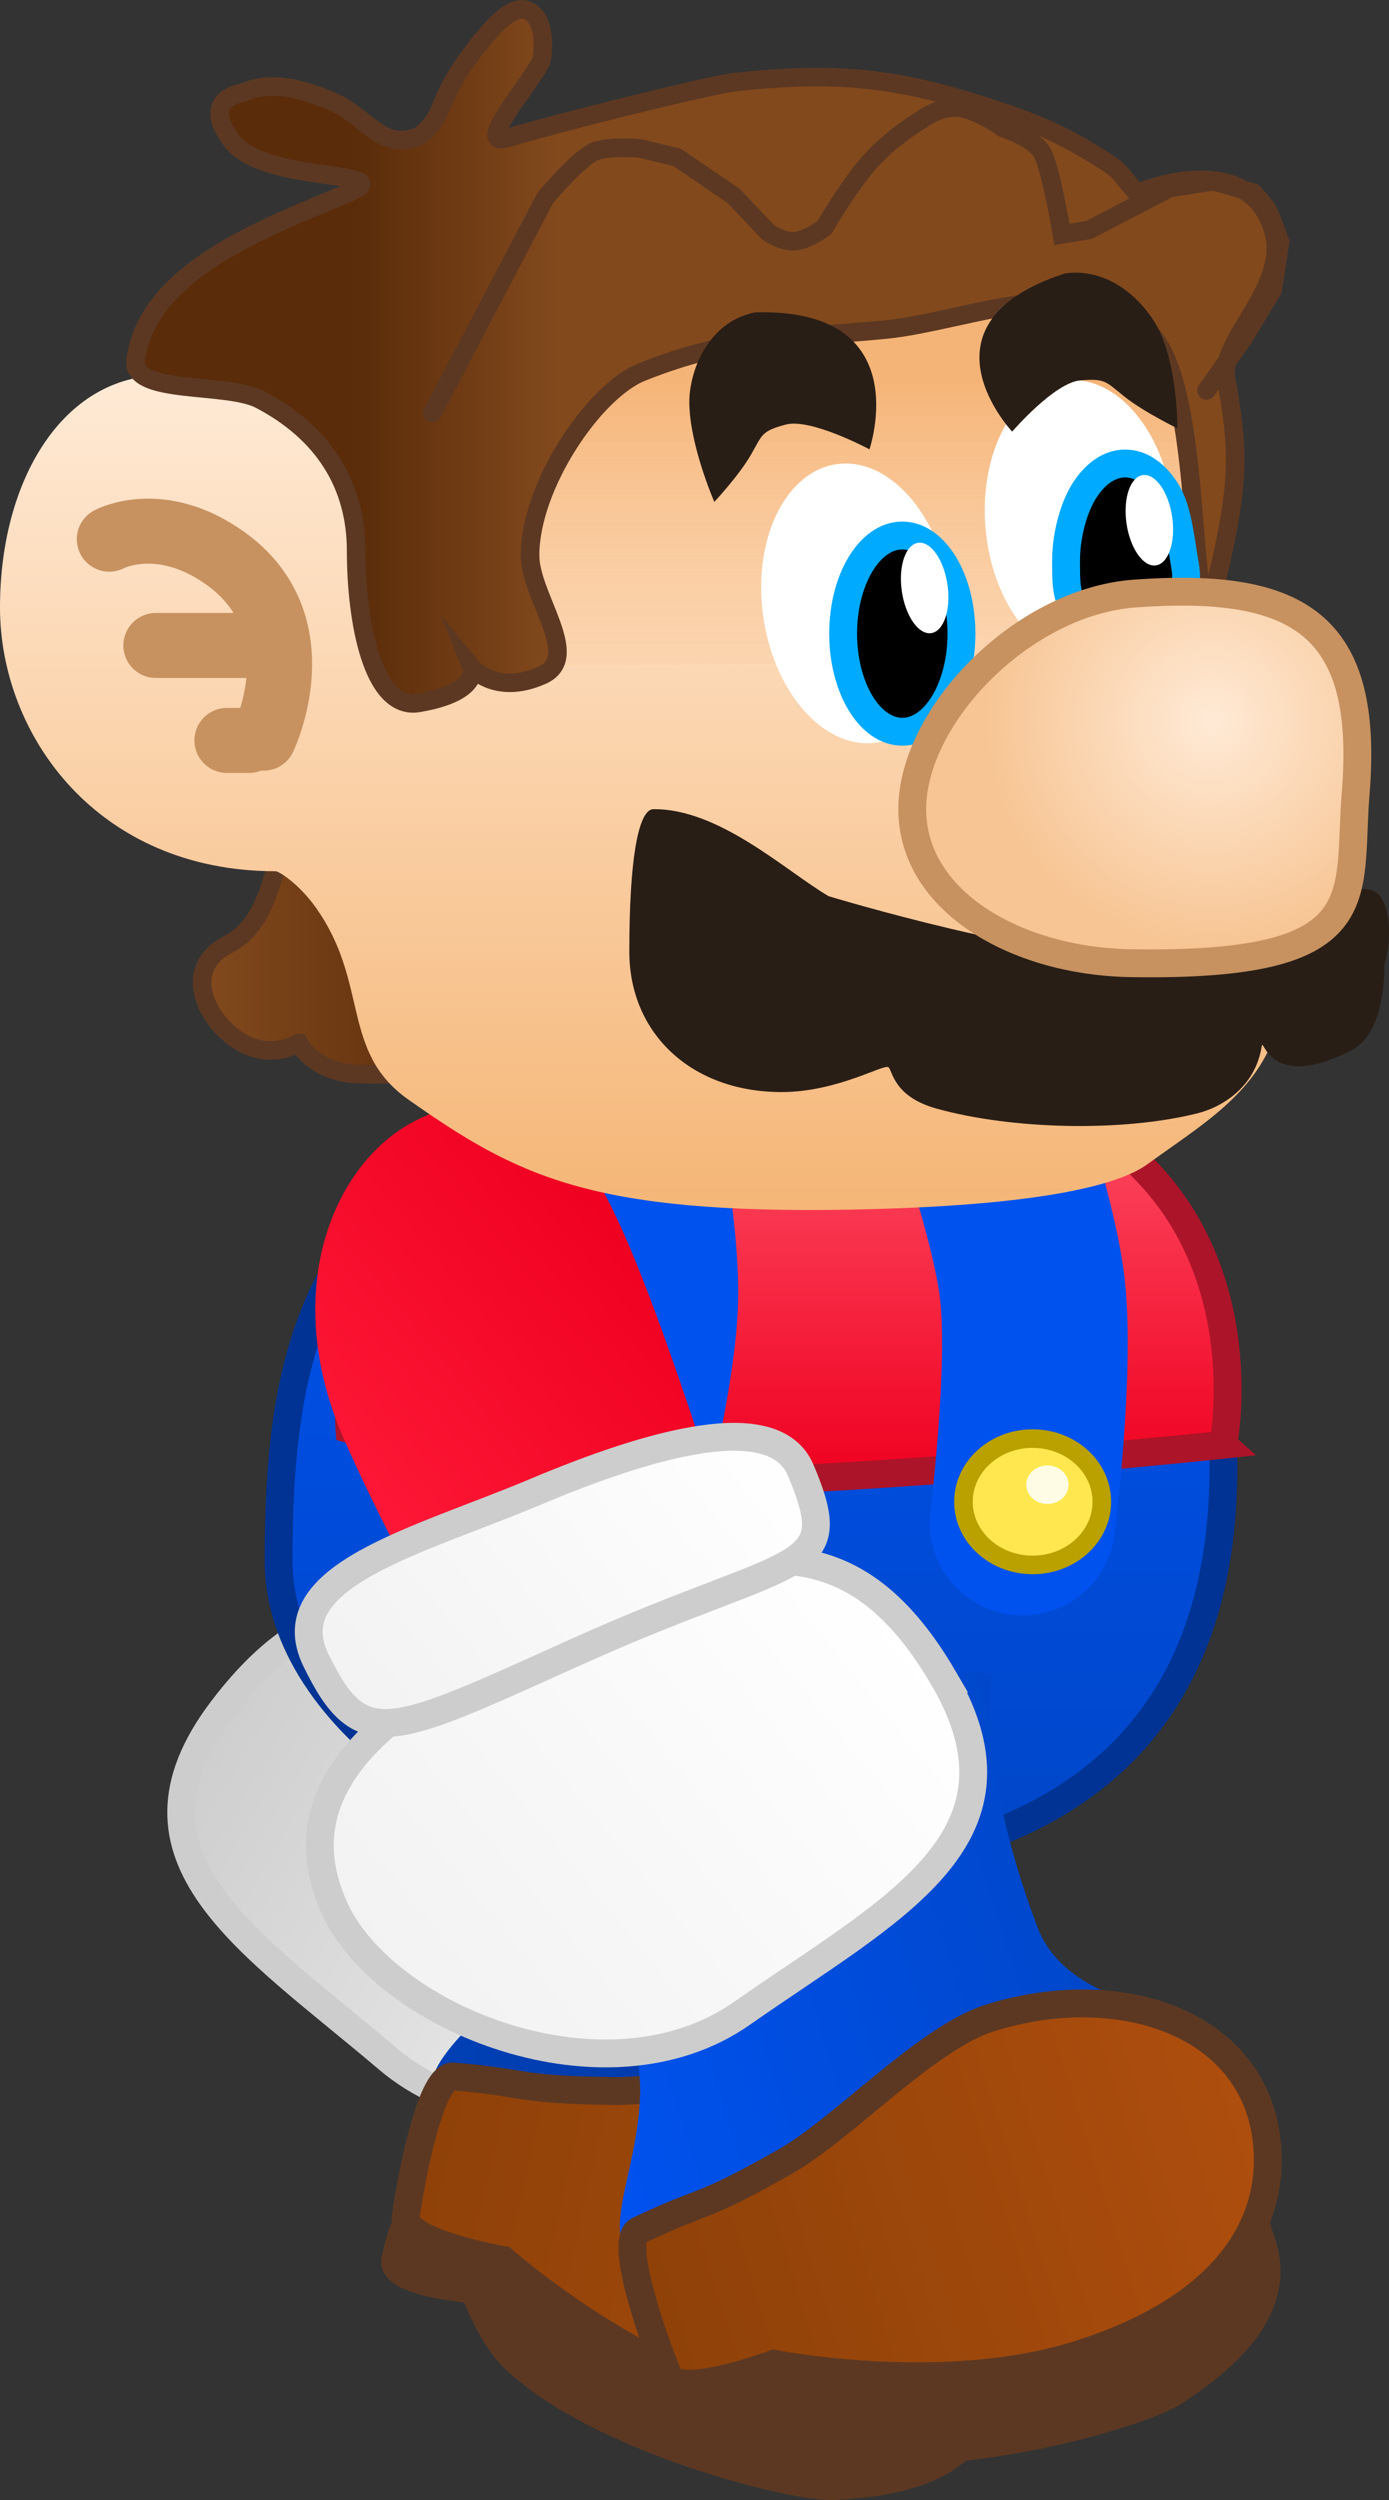 <svg version="1.1" xmlns="http://www.w3.org/2000/svg" xmlns:xlink="http://www.w3.org/1999/xlink" width="74.801" height="134.582" viewBox="0,0,74.801,134.582"><rect x="0" y="0" width="74.801" height="134.582" fill="#333333" stroke="none"/><defs><linearGradient x1="228.116" y1="210.147" x2="243.956" y2="219.259" gradientUnits="userSpaceOnUse" id="color-1"><stop offset="0" stop-color="#e8001f"/><stop offset="1" stop-color="#df001e"/></linearGradient><linearGradient x1="209.436" y1="228.928" x2="240.03" y2="246.527" gradientUnits="userSpaceOnUse" id="color-2"><stop offset="0" stop-color="#cecece"/><stop offset="1" stop-color="#f2f2f2"/></linearGradient><linearGradient x1="218.999" y1="218.02" x2="243.394" y2="232.053" gradientUnits="userSpaceOnUse" id="color-3"><stop offset="0" stop-color="#cecece"/><stop offset="1" stop-color="#f2f2f2"/></linearGradient><linearGradient x1="224.199" y1="234.814" x2="254.575" y2="241.737" gradientUnits="userSpaceOnUse" id="color-4"><stop offset="0" stop-color="#003fb5"/><stop offset="1" stop-color="#00379d"/></linearGradient><linearGradient x1="220.345" y1="252.171" x2="254.309" y2="259.913" gradientUnits="userSpaceOnUse" id="color-5"><stop offset="0" stop-color="#8e4108"/><stop offset="1" stop-color="#ae4e0e"/></linearGradient><linearGradient x1="238.229" y1="195.644" x2="238.229" y2="237.417" gradientUnits="userSpaceOnUse" id="color-6"><stop offset="0" stop-color="#0052ef"/><stop offset="1" stop-color="#0046c7"/></linearGradient><linearGradient x1="240.233" y1="193.621" x2="240.233" y2="216.373" gradientUnits="userSpaceOnUse" id="color-7"><stop offset="0" stop-color="#ff556b"/><stop offset="1" stop-color="#ef0020"/></linearGradient><linearGradient x1="227.154" y1="244.22" x2="256.874" y2="234.875" gradientUnits="userSpaceOnUse" id="color-8"><stop offset="0" stop-color="#0052ef"/><stop offset="1" stop-color="#0046c7"/></linearGradient><linearGradient x1="232.496" y1="260.876" x2="265.726" y2="250.427" gradientUnits="userSpaceOnUse" id="color-9"><stop offset="0" stop-color="#8e4108"/><stop offset="1" stop-color="#ae4e0e"/></linearGradient><linearGradient x1="215.796" y1="218.552" x2="233.502" y2="204.106" gradientUnits="userSpaceOnUse" id="color-10"><stop offset="0" stop-color="#ff1938"/><stop offset="1" stop-color="#ef0020"/></linearGradient><linearGradient x1="219.708" y1="244.528" x2="245.876" y2="223.178" gradientUnits="userSpaceOnUse" id="color-11"><stop offset="0" stop-color="#f2f2f2"/><stop offset="1" stop-color="#ffffff"/></linearGradient><linearGradient x1="217.549" y1="229.901" x2="238.596" y2="212.729" gradientUnits="userSpaceOnUse" id="color-12"><stop offset="0" stop-color="#f2f2f2"/><stop offset="1" stop-color="#ffffff"/></linearGradient><linearGradient x1="208.669" y1="188.059" x2="223.193" y2="188.059" gradientUnits="userSpaceOnUse" id="color-13"><stop offset="0" stop-color="#82491d"/><stop offset="1" stop-color="#5a2c0a"/></linearGradient><linearGradient x1="232.496" y1="156.79" x2="232.496" y2="201.725" gradientUnits="userSpaceOnUse" id="color-14"><stop offset="0" stop-color="#ffead6"/><stop offset="1" stop-color="#f5b677"/></linearGradient><linearGradient x1="230.402" y1="157.042" x2="230.402" y2="173.982" gradientUnits="userSpaceOnUse" id="color-15"><stop offset="0" stop-color="#f5b477"/><stop offset="1" stop-color="#f5b477" stop-opacity="0"/></linearGradient><linearGradient x1="216.964" y1="166.588" x2="227.806" y2="166.588" gradientUnits="userSpaceOnUse" id="color-16"><stop offset="0" stop-color="#5a2c0a"/><stop offset="1" stop-color="#82491d"/></linearGradient><radialGradient cx="263.015" cy="175.387" r="12.163" gradientUnits="userSpaceOnUse" id="color-17"><stop offset="0" stop-color="#ffead6"/><stop offset="1" stop-color="#f7c594"/></radialGradient></defs><g transform="translate(-197.786,-136.586)"><g data-paper-data="{&quot;isPaintingLayer&quot;:true}" fill-rule="nonzero" stroke-linejoin="miter" stroke-miterlimit="10" stroke-dasharray="" stroke-dashoffset="0" style="mix-blend-mode: normal"><g data-paper-data="{&quot;index&quot;:null,&quot;origRot&quot;:0}" stroke-linecap="butt"><path d="M241.198,202.747c4.347,2.577 7.184,9.068 2.696,16.613c-4.488,7.545 -9.943,14.013 -9.943,14.013l-13.13,-7.592c0,0 5.494,-12.702 9.104,-18.771c4.488,-7.545 11.272,-4.264 11.272,-4.264z" data-paper-data="{&quot;origRot&quot;:0,&quot;origPos&quot;:null}" fill="url(#color-1)" stroke="none" stroke-width="0"/><g data-paper-data="{&quot;origPos&quot;:null}" stroke="#cdcdcd" stroke-width="1.5"><path d="M228.682,226.684c7.869,4.213 17.384,9.841 12.719,17.452c-3.384,5.521 -15.937,9.06 -22.723,3.287c-7.406,-6.299 -14.991,-10.806 -8.927,-18.797c5.663,-7.462 11.063,-6.156 18.931,-1.942z" data-paper-data="{&quot;origRot&quot;:0}" fill="url(#color-2)"/><path d="M233.062,221.028c6.071,3.261 13.597,5.855 10.867,10.082c-3.054,4.729 -4.477,3.584 -14.273,-1.977c-11.16,-6.335 -13.959,-5.375 -10.878,-10.728c1.799,-3.126 8.213,-0.637 14.284,2.623z" data-paper-data="{&quot;origRot&quot;:0}" fill="url(#color-3)"/></g></g><g data-paper-data="{&quot;origRot&quot;:0}" stroke-linecap="butt"><path d="M248.986,245.055c-0.696,4.062 3.458,6.662 3.113,7.532c-1.399,3.517 -3.708,5.694 -10.11,6.041c-7.931,0.429 -13.667,-1.402 -19.444,-6.865c-3.935,-3.72 0.591,-5.129 3.461,-9.743c1.03,-1.656 8.292,-15.424 8.292,-15.424c0,0 4.826,0.349 9.444,1.329c4.557,1.017 8.984,2.506 8.984,2.506c0,0 -2.131,5.236 -3.74,14.626z" data-paper-data="{&quot;origPos&quot;:null}" fill="url(#color-4)" stroke="none" stroke-width="0"/><path d="M250.803,266.003c-0.781,3.428 -4.618,4.253 -8.113,4.413c-2.29,0.105 -12.667,-2.584 -17.155,-6.819c-1.393,-1.315 -2.21,-3.765 -2.21,-3.765c0,0 -4.557,-0.336 -4.252,-1.614c0.242,-1.015 0.611,-2.752 1.711,-3.056c4.735,-1.31 14.724,0.972 19.509,2.063c6.568,1.497 11.273,5.427 10.509,8.778z" data-paper-data="{&quot;origPos&quot;:null}" fill="#5c3822" stroke="#5c3822" stroke-width="1.5"/><path d="M253.432,262.072c-2.11,3.74 -6.757,5.698 -14.182,4.006c-7.425,-1.692 -14.381,-7.834 -14.381,-7.834c0,0 -5.44,-0.941 -5.233,-2.352c0.429,-2.922 1.445,-7.617 2.561,-7.524c4.117,0.344 3.241,0.715 8.712,0.783c3.542,0.044 9.922,-1.907 13.375,-1.119c7.425,1.692 12.622,7.883 9.149,14.041z" data-paper-data="{&quot;origPos&quot;:null}" fill="url(#color-5)" stroke="#5c3822" stroke-width="1.5"/></g><g><path d="M263.661,214.86c0.356,17.559 -11.911,22.557 -25.708,22.557c-13.797,0 -25.163,-8.324 -25.163,-16.752c0,-9.142 1.198,-16.42 8.922,-22.239c5.755,-4.335 14.049,-2.308 21.51,-2.308c13.797,0 20.091,1.53 20.44,18.742z" data-paper-data="{&quot;origPos&quot;:null}" fill="url(#color-6)" stroke="#003393" stroke-width="1.5" stroke-linecap="butt"/><path d="M263.661,214.362c0,0 -15.665,1.659 -26.708,1.99c-10.129,0.304 -20.349,-2.82 -20.349,-2.82c0,0 -0.896,-11.441 6.345,-15.889c4.738,-2.911 10.066,-3.864 16.911,-4.014c6.845,-0.15 14.289,1.774 17.734,4.322c8.139,6.02 6.066,16.41 6.066,16.41z" data-paper-data="{&quot;origPos&quot;:null}" fill="url(#color-7)" stroke="#ac1429" stroke-width="1.5" stroke-linecap="butt"/><path d="M251.041,196.857c0,0 1.944,5.673 2.337,9.083c0.504,4.381 -0.527,12.612 -0.527,12.612" data-paper-data="{&quot;origPos&quot;:null,&quot;origRot&quot;:0}" fill="none" stroke="#0052ef" stroke-width="10" stroke-linecap="round"/><path d="M231.503,197.279c0,0 1.126,5.854 1.033,9.283c-0.12,4.404 -2.305,12.445 -2.305,12.445" data-paper-data="{&quot;origPos&quot;:null}" fill="none" stroke="#0052ef" stroke-width="10" stroke-linecap="round"/><g stroke-linecap="butt"><path d="M227.142,217.43c0,-1.878 1.668,-3.4 3.725,-3.4c2.057,0 3.725,1.522 3.725,3.4c0,1.878 -1.668,3.4 -3.725,3.4c-2.057,0 -3.725,-1.522 -3.725,-3.4z" data-paper-data="{&quot;origPos&quot;:null}" fill="#ffe84f" stroke="#baa100" stroke-width="1"/><path d="M230.216,216.513c0,-0.573 0.508,-1.037 1.136,-1.037c0.627,0 1.136,0.464 1.136,1.037c0,0.573 -0.508,1.037 -1.136,1.037c-0.627,0 -1.136,-0.464 -1.136,-1.037z" fill="#fffce5" stroke="none" stroke-width="0.5"/></g><g stroke-linecap="butt"><path d="M249.671,217.43c0,-1.878 1.668,-3.4 3.725,-3.4c2.057,0 3.725,1.522 3.725,3.4c0,1.878 -1.668,3.4 -3.725,3.4c-2.057,0 -3.725,-1.522 -3.725,-3.4z" data-paper-data="{&quot;origPos&quot;:null}" fill="#ffe84f" stroke="#baa100" stroke-width="1"/><path d="M253.056,216.513c0,-0.573 0.508,-1.037 1.136,-1.037c0.627,0 1.136,0.464 1.136,1.037c0,0.573 -0.508,1.037 -1.136,1.037c-0.627,0 -1.136,-0.464 -1.136,-1.037z" fill="#fffce5" stroke="none" stroke-width="0.5"/></g></g><g data-paper-data="{&quot;origRot&quot;:0}" stroke-linecap="butt"><path d="M253.636,240.284c1.448,3.858 6.347,4.008 6.487,4.933c0.566,3.743 -0.329,6.787 -5.682,10.316c-6.631,4.371 -12.508,5.684 -20.252,3.881c-5.274,-1.227 -2.077,-4.726 -1.927,-10.159c0.054,-1.949 -1.85,-20.026 -1.85,-20.026c0,0 6.471,-2.093 11.009,-2.649c3.581,-0.439 9.797,0.098 9.797,0.098c0,0 -0.93,4.687 2.418,13.606z" data-paper-data="{&quot;origPos&quot;:null}" fill="url(#color-8)" stroke="none" stroke-width="0"/><path d="M265.772,257.454c1.055,3.354 -1.842,6.002 -4.779,7.903c-1.924,1.246 -12.24,4.159 -18.252,2.767c-1.866,-0.432 -3.807,-2.136 -3.807,-2.136c0,0 -4.104,2.009 -4.486,0.751c-0.303,-0.998 -0.861,-2.684 -0.064,-3.502c3.428,-3.52 13.204,-6.588 17.885,-8.06c6.426,-2.021 12.471,-1.001 13.502,2.278z" data-paper-data="{&quot;origPos&quot;:null}" fill="#5c3822" stroke="#5c3822" stroke-width="1.5"/><path d="M266.059,252.733c0.065,4.294 -2.96,8.329 -10.225,10.613c-7.265,2.284 -16.369,0.491 -16.369,0.491c0,0 -5.172,1.932 -5.705,0.609c-1.103,-2.739 -2.595,-7.306 -1.585,-7.788c3.729,-1.78 3.159,-1.017 7.917,-3.719c3.081,-1.749 7.605,-6.651 10.984,-7.714c7.265,-2.284 14.875,0.439 14.983,7.508z" data-paper-data="{&quot;origPos&quot;:null}" fill="url(#color-9)" stroke="#5c3822" stroke-width="1.5"/></g><g data-paper-data="{&quot;origRot&quot;:0}" stroke-linecap="butt"><path d="M231.417,203.077c2.859,6.484 6.822,19.843 6.822,19.843l-13.737,6.303c0,0 -4.625,-7.075 -8.18,-15.136c-3.555,-8.061 -0.519,-15.117 4.036,-17.268c4.555,-2.151 7.504,-1.804 11.059,6.257z" data-paper-data="{&quot;origRot&quot;:0,&quot;origPos&quot;:null}" fill="url(#color-10)" stroke="none" stroke-width="0"/><g data-paper-data="{&quot;origPos&quot;:null}" stroke="#cdcdcd" stroke-width="1.5"><path d="M248.611,226.949c5.052,8.672 -2.897,12.435 -10.872,18.022c-7.308,5.12 -19.227,0.269 -21.926,-5.639c-3.721,-8.145 6.248,-12.84 14.442,-16.279c8.194,-3.439 13.639,-4.201 18.357,3.896z" data-paper-data="{&quot;origRot&quot;:0}" fill="url(#color-11)"/><path d="M240.903,215.728c2.421,5.708 -0.217,4.455 -11.879,9.694c-10.238,4.599 -11.762,5.606 -14.227,0.53c-2.204,-4.538 5.473,-6.381 11.796,-9.044c6.323,-2.663 12.897,-4.513 14.31,-1.18z" data-paper-data="{&quot;origRot&quot;:0}" fill="url(#color-12)"/></g></g><g><g><path d="M213.879,192.735c0,0 -1.57,0.997 -3.309,-0.168c-1.739,-1.166 -2.999,-3.861 -0.482,-5.148c3.011,-1.54 2.23,-6.718 3.969,-5.553c0,0 6.679,0.871 7.195,3.336c0,0 2.817,7.12 1.663,8.259c0,0 -1.645,1.126 -5.935,0.939c-2.324,-0.101 -3.1,-1.665 -3.1,-1.665z" data-paper-data="{&quot;origRot&quot;:0}" fill="url(#color-13)" stroke="#5c3822" stroke-width="1" stroke-linecap="butt"/><path d="M247.574,153.599c11.123,-0.44 13.935,5.733 13.935,5.733c0,0 0.448,5.916 1.007,13.212c0.642,8.389 6.984,12.21 3.799,20.09c-1.228,3.038 -3.99,4.628 -6.751,6.635c-1.566,1.138 -5.937,2.244 -15.9,2.433c-14.083,0.267 -18.076,-1.837 -23.882,-5.919c-3.687,-2.592 -2.078,-6.276 -5.01,-10.371c-0.899,-1.255 -1.965,-1.925 -2.144,-1.925c-9.577,0 -14.842,-7.299 -14.842,-14.2c0,-6.902 3.418,-12.496 8.773,-12.496c5.355,0 10.302,2.734 11.687,3.033c0,0 18.205,-5.783 29.328,-6.224z" data-paper-data="{&quot;origPos&quot;:null}" fill="url(#color-14)" stroke="none" stroke-width="0" stroke-linecap="butt"/><path d="M259.143,157.148c4.952,4.131 3.215,7.944 3.602,14.964c-1.863,0.27 -35.422,0.076 -43.041,0.517c-0.804,-1.825 -1.983,-12.853 -0.597,-12.554c0,0 16.084,-6.156 21.5,-6.431c9.175,-0.466 13.585,-0.626 18.537,3.505z" data-paper-data="{&quot;origPos&quot;:null}" fill="url(#color-15)" stroke="none" stroke-width="0" stroke-linecap="butt"/><path d="M260.983,164.258c0.325,4.165 -1.679,7.693 -4.477,7.879c-2.798,0.186 -5.33,-3.04 -5.655,-7.205c-0.325,-4.165 1.679,-7.693 4.477,-7.879c2.798,-0.186 5.33,3.04 5.655,7.205z" data-paper-data="{&quot;origPos&quot;:null,&quot;origRot&quot;:0}" fill="#ffffff" stroke="none" stroke-width="0" stroke-linecap="butt"/><path d="M226.331,166.488c0,2.223 2.824,5.473 0.658,6.445c-2.52,1.13 -3.81,-0.434 -3.81,-0.434c0,0 0.538,1.343 -2.837,1.925c-2.507,0.433 -3.377,-4.415 -3.377,-8.179c0,-3.593 -1.787,-6.376 -5.173,-8.151c-1.809,-0.948 -6.961,-0.231 -6.701,-2.136c0.645,-4.726 6.7,-7.015 11.408,-8.971c3.12,-1.296 -4.414,-0.466 -6.21,-2.791c-1.797,-2.325 0.542,-2.61 0.6,-2.634c1.567,-0.657 3.061,-0.203 4.64,0.428c2.053,0.821 2.745,2.754 4.8,1.939c1.424,-1.004 0.948,-1.903 2.742,-4.307c1.215,-1.628 2.351,-2.883 3.18,-2.45c0.828,0.433 0.831,1.772 0.716,2.556c-0.115,0.784 -3.815,4.88 -1.896,4.298c2.506,-0.76 10.878,-2.865 12.328,-3.022c5.519,-0.597 8.792,-0.238 14.018,1.503c2.233,0.744 3.465,1.268 5.441,2.482c1.458,0.896 1.039,0.764 2.164,2.002c1.592,-0.655 6.093,-1.885 7.305,1.906c0.991,3.099 -2.884,5.95 -2.518,8.035c0.736,4.19 0.791,5.733 -0.825,12.215c-1.12,1.058 -0.492,-10.535 -2.842,-14.076c-2.936,-4.424 -10.219,-1.168 -14.671,-0.743c-5.227,0.499 -8.308,0.362 -13.129,2.29c-2.562,1.024 -6.012,6.103 -6.012,9.867z" fill="url(#color-16)" stroke="#5c3822" stroke-width="1" stroke-linecap="butt"/><path d="M248.956,168.523c0.527,4.148 -1.304,7.755 -4.09,8.056c-2.786,0.301 -5.472,-2.817 -5.999,-6.964c-0.527,-4.148 1.304,-7.755 4.09,-8.056c2.786,-0.301 5.472,2.817 5.999,6.964z" data-paper-data="{&quot;origPos&quot;:null,&quot;origRot&quot;:0}" fill="#ffffff" stroke="none" stroke-width="0" stroke-linecap="butt"/><path d="M246.377,165.414c0.879,0 1.675,0.592 2.252,1.548c0.576,0.956 0.934,2.277 0.934,3.734c0,1.458 -0.357,2.778 -0.934,3.734c-0.577,0.956 -1.373,1.548 -2.252,1.548c-0.879,0 -1.675,-0.592 -2.252,-1.548c-0.576,-0.956 -0.934,-2.277 -0.934,-3.734c0,-1.458 0.357,-2.778 0.934,-3.734c0.577,-0.956 1.373,-1.548 2.252,-1.548z" data-paper-data="{&quot;origPos&quot;:null}" fill="#000000" stroke="#00aaff" stroke-width="1.5" stroke-linecap="butt"/><path d="M258.382,161.537c0.879,0 1.675,0.592 2.252,1.548c0.576,0.956 0.716,2.474 0.934,3.734c0.077,0.459 0.215,1.127 -0.139,1.534c-0.446,0.492 -1.183,0.727 -1.847,0.937c-1.16,0.222 -2.538,0.884 -3.555,0.341c-0.892,-0.494 -0.822,-1.822 -0.831,-2.812c-0.012,-1.279 0.357,-2.778 0.934,-3.734c0.577,-0.956 1.373,-1.548 2.252,-1.548z" data-paper-data="{&quot;origPos&quot;:null}" fill="#000000" stroke="#00aaff" stroke-width="1.5" stroke-linecap="round"/><path d="M265.729,192.925c-0.343,2.171 -2.12,3.26 -3.455,3.594c-4.074,1.019 -10.009,0.871 -14.051,-0.253c-2.323,-0.646 -2.364,-2.033 -2.589,-2.226c-0.237,-0.205 -2.742,1.335 -5.762,1.335c-4.845,0 -8.196,-3.15 -8.196,-7.562c0,-4.838 0.455,-7.526 1.244,-7.665c3.583,-0.073 7.227,3.367 9.492,4.683c0,0 11.804,3.585 17.318,3.295c0,0 8.901,-3.844 11.66,-3.675c1.368,0.084 1.377,2.729 0.946,4.065c0,0 0.14,3.65 -1.774,4.62c-4.527,2.294 -4.733,-0.839 -4.832,-0.211z" data-paper-data="{&quot;origPos&quot;:null}" fill="#291e16" stroke="#321f12" stroke-width="0" stroke-linecap="butt"/><path d="M270.791,179.293c-0.462,5.639 1.173,9.357 -12.104,9.144c-6.119,-0.098 -11.774,-3.292 -11.774,-8.292c0,-5 5.903,-11.17 12.005,-11.609c8.891,-0.639 12.612,1.736 11.873,10.757z" data-paper-data="{&quot;origPos&quot;:null}" fill="url(#color-17)" stroke="#c79260" stroke-width="1.5" stroke-linecap="butt"/><g data-paper-data="{&quot;origPos&quot;:null}" fill="none" stroke="#c79260" stroke-width="3.5" stroke-linecap="round"><path d="M203.672,165.612c0,0 2.737,-1.474 6.238,1.022c5.022,3.58 2.073,9.689 2.073,9.689" data-paper-data="{&quot;origPos&quot;:null}"/><path d="M206.179,171.333h5.541" data-paper-data="{&quot;origPos&quot;:null}"/><path d="M210.005,176.445h1.187" data-paper-data="{&quot;origPos&quot;:null}"/></g><path d="M240.063,159.451c-1.27,0.35 -1.21,0.515 -1.827,1.598c-0.636,1.117 -1.982,2.556 -1.982,2.556c0,0 -1.347,-3.09 -1.347,-5.384c0,-1.558 0.917,-4.272 3.519,-4.817c8.802,-0.273 6.182,7.371 6.182,7.371c0,0 -3.211,-1.724 -4.545,-1.323z" data-paper-data="{&quot;origPos&quot;:null}" fill="#291e16" stroke="none" stroke-width="0" stroke-linecap="butt"/><path d="M256.003,157.06c-1.4,0.076 -3.709,2.762 -3.709,2.762c0,0 -5.462,-5.81 2.841,-8.518c2.638,-0.369 4.566,1.85 5.181,3.3c0.907,2.136 0.875,5.041 0.875,5.041c0,0 -1.822,-0.886 -2.856,-1.712c-1.002,-0.801 -1.012,-0.975 -2.333,-0.873z" data-paper-data="{&quot;origPos&quot;:null,&quot;index&quot;:null,&quot;origRot&quot;:0}" fill="#291e16" stroke="none" stroke-width="0" stroke-linecap="butt"/><path d="M247.244,165.806c0.341,-0.04 0.687,0.196 0.971,0.61c0.284,0.414 0.507,1.006 0.6,1.677c0.093,0.671 0.039,1.296 -0.123,1.762c-0.163,0.467 -0.433,0.776 -0.774,0.816c-0.341,0.04 -0.687,-0.196 -0.971,-0.61c-0.284,-0.414 -0.507,-1.006 -0.6,-1.677c-0.093,-0.671 -0.039,-1.296 0.123,-1.762c0.163,-0.467 0.433,-0.776 0.774,-0.816z" data-paper-data="{&quot;origPos&quot;:null,&quot;origRot&quot;:0}" fill="#ffffff" stroke="#00aaff" stroke-width="0" stroke-linecap="butt"/><path d="M259.344,162.16c0.341,-0.04 0.687,0.196 0.971,0.61c0.284,0.414 0.507,1.006 0.6,1.677c0.093,0.671 0.039,1.296 -0.123,1.762c-0.163,0.467 -0.433,0.776 -0.774,0.816c-0.341,0.04 -0.687,-0.196 -0.971,-0.61c-0.284,-0.414 -0.507,-1.006 -0.6,-1.677c-0.093,-0.671 -0.039,-1.296 0.123,-1.762c0.163,-0.467 0.433,-0.776 0.774,-0.816z" data-paper-data="{&quot;origPos&quot;:null,&quot;origRot&quot;:0}" fill="#ffffff" stroke="#00aaff" stroke-width="0" stroke-linecap="butt"/></g><path d="M221.071,158.821l6.069,-11.563c0,0 1.89,-2.285 2.77,-2.556c0.881,-0.271 2.375,-0.122 2.375,-0.122l1.979,0.487l3.034,2.069l1.847,1.947c0,0 0.763,0.542 1.451,0.487c0.688,-0.055 1.583,-0.73 1.583,-0.73c0,0 1.346,-2.321 2.5,-3.599c1.154,-1.278 2.777,-2.243 2.777,-2.243c0,0 0.95,-0.724 1.979,-0.609c1.029,0.115 2.375,1.095 2.375,1.095c0,0 1.651,0.508 2.111,1.339c0.46,0.831 1.055,4.382 1.055,4.382l1.451,-0.243l4.354,-2.257l2.375,-0.365l2.111,0.614c0,0 0.565,0.555 0.792,0.974c0.227,0.418 0.66,1.704 0.66,1.704l-0.396,2.556l-1.583,2.617l-1.979,2.8" fill="none" stroke="#5c3822" stroke-width="1" stroke-linecap="round"/></g></g></g></svg>